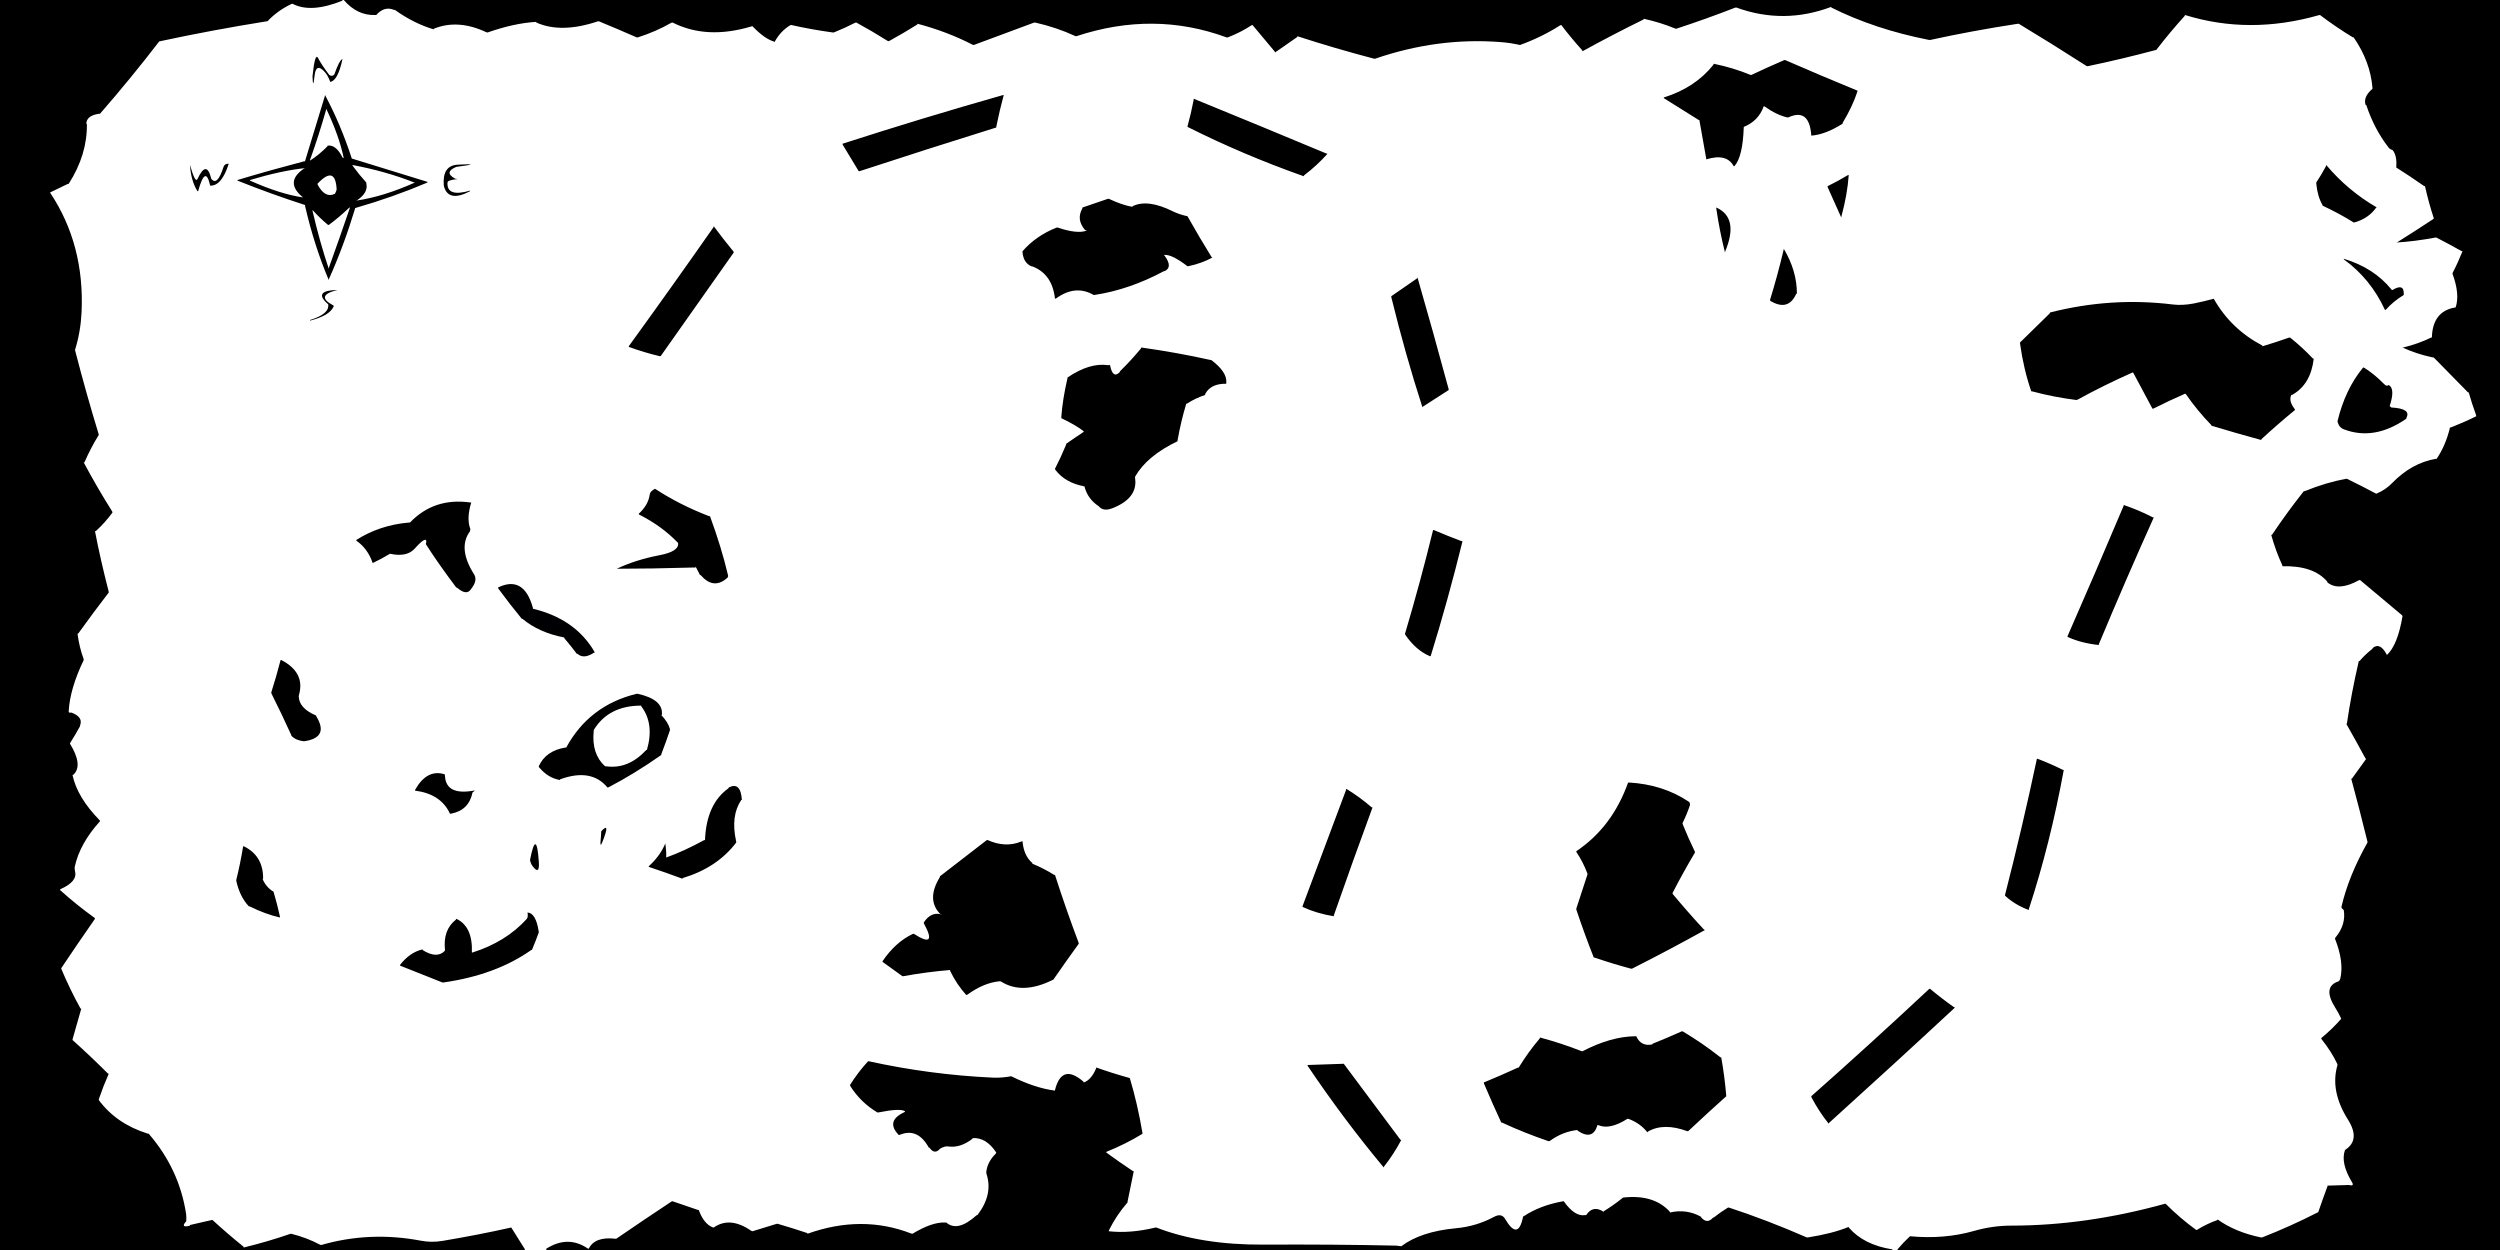 <svg xmlns="http://www.w3.org/2000/svg" xmlns:xlink="http://www.w3.org/1999/xlink" width="2000" height="1000">
  <defs/>
  <g>
    <path stroke="none" fill="#000001" d="M1949 190 L1948 190.1 Q1931.3 193.2 1917.2 194 L1917.85 193.75 Q1932.55 184.55 1947 175 L1946.85 174.05 Q1942.95 162.1 1940 149 L1939.15 148.75 Q1928.35 141.2 1917 134 L1917.05 133 Q1917.6 124.2 1914 120 1912.05 119.5 1911 118.2 1899.5 103.5 1893 84 L1892.45 83.85 Q1890.4 77.55 1898 71 L1897.95 70 Q1896.2 49.25 1883 30 L1882.15 29.8 Q1868.5 21.5 1856 12 L1855.05 12.15 Q1799.55 28 1748 12 L1747.75 12.75 Q1735.85 25.85 1725 40 L1724.05 40.15 Q1697.7 47.2 1670 53 L1669.15 52.75 Q1642.4 35.55 1615 19 L1614 19.05 Q1578.05 24.55 1544 32 L1543 31.9 Q1499.65 23.35 1465 6 L1465 5.5 Q1426.9 19.85 1389 6 L1388.05 6.15 Q1365.1 15.1 1341 23 L1340.05 22.8 Q1328.5 18 1315 15 1315 15.5 1314.8 15.6 1289.85 27.85 1266 41 L1265.75 40.2 Q1257 30.5 1249 20 L1248.15 20.25 Q1233.6 29.6 1216 36 1208.25 34.25 1200.85 33.7 1150.2 29.7 1100 47 L1099.05 46.9 Q1067.8 38.7 1038 29 L1037.75 29.65 1020 42 1019.75 41.2 1002 20 1001.15 20.25 Q992.45 26 982 30 L981.05 29.85 Q922.9 8.5 861 29 L860.1 28.8 Q845.5 22 828 18 L827.05 18.15 Q803 27 779 36 L778.1 35.8 Q758.1 25.4 734 19 L733.8 19.65 Q722.6 26.6 711 33 L710.15 32.75 Q697.95 25.05 685 18 L684.1 18.2 Q675.95 22.4 667 26 L666 25.95 Q648.9 23.6 633 20 L632.15 20.2 Q624.45 24.95 620 33 L620 33.5 Q611.95 31.45 602 21 L601.05 21.15 Q565.4 31.85 538 18 L537.1 18.2 Q524.75 25.3 510 30 L509.1 29.8 Q494.25 23.25 479 17 L478.05 17.15 Q448.85 26.9 429 18 L429 17.5 Q411.4 18.5 390 26 L389.1 25.8 Q366.4 15.1 347 23 L347 23.5 Q331.15 18.8 316 8 L315.05 7.85 Q307.4 4.75 301 12 L300 12 Q285.85 12.5 275 0 L474 0 673 0 872 0 1071 0 1270 0 1469 0 1668 0 1867 0 2000 0 2000 199 2000 398 2000 597 2000 796 2000.05 995 2000 1000 1801 1000 1602 1000 1518 1000 Q1518 999.5 1518.25 999.2 1522.8 993.8 1528 989 1555.4 991.55 1579.2 984.75 1594 980.5 1609 980.5 1668.85 980.5 1732 963 1732.5 963 1732.75 963.25 1744 974.5 1757 984 L1757.85 983.75 Q1765.15 979.15 1774 976 L1774 975.5 Q1788.25 985.75 1809 990 L1809.95 989.85 Q1832.85 980.85 1854 970 L1854.55 969.85 Q1858.2 959.2 1862 949 L1862 948.5 1879 948 Q1883.65 949.2 1881.65 945.85 1872.25 930.35 1876 920 1888.6 911.95 1878.4 895.75 1863.85 872.7 1870 852 L1869.8 851.1 Q1865.4 841.6 1857 831 1857 830.5 1857.25 830.3 1865.75 823.25 1873 815 1870.95 810.5 1868.35 806.4 1857.5 789.3 1871 785 1872 784 1872.25 782.85 1875.35 769.6 1868 751 1868 750.5 1868.25 750.2 1876.95 739.75 1875 728 1872.95 726.5 1873.15 725.5 1878.85 700.8 1894 674 L1893.9 673.05 Q1887.7 647.8 1881 623 L1881.65 622.75 1893 607 Q1892.5 607 1892.4 606.8 1884.8 592.7 1877 579 L1877.5 578.95 Q1881 555 1887 529 L1887.7 528.75 Q1892.35 523.35 1898 519 1898 518.5 1898.25 518.3 1903.9 513.8 1909 523 L1909.55 524 Q1918.1 516.05 1922 493 L1921.75 492.3 1888 464 1887.1 464.2 Q1870.9 473.15 1862 466 L1861.75 465.2 Q1850.65 452.35 1826 453 L1825.8 452.1 Q1820.6 440.9 1817 428 L1817.65 427.75 Q1829.75 409.75 1843 393 L1843.95 392.85 Q1860.95 385.95 1877 383 L1877.9 383.2 Q1889.6 388.9 1901 395 1908.4 391.9 1913.55 386.6 1929.45 370.2 1949 367 L1949 367.5 Q1956.4 356.9 1960 342 L1960.95 341.85 Q1971.3 337.8 1981 333 L1980.85 332.05 Q1977.65 323.3 1975 314 L1974.25 313.75 1947 286 1946 285.9 Q1932.95 283.1 1922 278 L1922.95 277.9 Q1934.95 274.95 1945 270 L1945.5 270 Q1946.1 249.05 1964 246 L1964.55 245.85 Q1968 235.3 1962 219 L1962.2 218.1 Q1966.45 209.95 1970 201 L1969.1 200.8 Q1959.25 195.25 1949 190 M1853 146 Q1857.2 139.7 1860.8 132.9 L1861 132 Q1878.1 152.4 1901.5 166 L1901 166 Q1895.05 174.55 1883.95 177.85 L1883 178 Q1871.3 170.7 1858.2 164.6 1858 164.5 1858 164 1853.95 157.05 1853.05 147 L1853 146 M1771 239 Q1784.75 263.25 1809.8 276.4 1810 276.5 1810 277 1820.8 273.8 1831.05 270.15 L1832 270 Q1841.75 277.75 1850.25 286.75 L1851 287 Q1848.55 307.55 1833.9 315.8 L1833 316 Q1830.75 320.85 1835.75 327.2 L1836 328 Q1822.25 339.25 1809.25 351.25 1809 351.5 1809 352 1788.9 346.55 1769.15 340.55 1769 340.5 1769 340 1757.9 328.6 1748.65 315.25 1748.5 315 1748 315 1735.1 320.6 1722.9 326.8 L1722 327 1706.6 298.2 Q1706.5 298 1706 298 1683.15 308.15 1661.9 319.8 L1661 320 Q1642.45 317.6 1625.95 313.15 L1625 313 Q1618.95 295.6 1616.05 275 L1616 274 1639.75 250.75 1640 250 Q1688.85 237.5 1738.4 243.6 1746.05 244.5 1754.95 242.8 1763.15 241.15 1771 239 M1923 236 Q1914.85 240.85 1908.7 247.75 L1908 248 Q1896.5 223.05 1875.25 207.65 1875 207.5 1875 207 1899.2 214.3 1913.3 231.75 1913.5 232 1914 232 1923.2 226.45 1923 235 L1923 236 M1891 294 Q1898.9 298.7 1907.55 307.5 1909.35 309.35 1911 308 1916.3 311 1911.75 324.8 L1913 326 Q1929 326.8 1925.2 334.1 L1925 335 Q1899.45 352.7 1875.2 343.5 1871 341.95 1870 337 1876.1 311.6 1890.3 294.25 1890.5 294 1891 294 M1474.2 98.15 L1474 99 Q1460.25 107.7 1449 108.5 L1449 108 Q1447.35 86.4 1430.9 93.8 L1430 94 Q1421.05 91.9 1411.85 85.25 L1411 85 Q1406.8 96.75 1395.15 101.45 1395 101.5 1395 102 1394.2 125.15 1387.7 132.75 1387.5 133 1387 133 1381.35 122.45 1365 127.5 L1365 127 1359.5 96.1 1359 96 1331.25 78.65 Q1331 78.5 1331 78 1356.15 70.15 1370.75 51.8 L1371 51 Q1386.75 54.25 1400.05 59.8 L1401 60 Q1413.9 53.9 1427.1 48.2 L1428 48 Q1456.55 60.45 1485.8 72.45 1486 72.5 1486 73 1482.05 85.1 1474.2 98.15 M1479 140 Q1477.85 155.8 1473.15 173.05 1473 173.5 1473 174 L1462.2 149.9 1462 149 Q1470.4 144.85 1478.15 140.2 L1479 140 M1373 166 Q1391.35 174.2 1380.2 201.05 L1380 202 Q1375.75 185.25 1373.05 167 L1373 166 M1437 235 Q1430.6 249.35 1416.2 240.65 L1416 240 Q1422 220.5 1426.9 199.95 L1427 199 Q1437.6 216.8 1437.5 235 L1437 235 M1303 626 Q1330.45 627.55 1351.1 641.4 1352 642 1352 644 1349.5 651.5 1346.2 658.1 L1346 659 Q1350.6 670.4 1355.8 681.1 L1356 682 Q1346.65 697.65 1338.2 714.1 L1338 715 Q1350.3 729.75 1363.25 743.75 L1364 744 Q1335.4 759.9 1305.9 774.8 L1305 775 Q1290 771 1275.95 766.15 L1275 766 Q1267.65 747.35 1261.15 727.95 L1261 727 1269.85 699.95 1270 699 Q1266.45 689.55 1261.25 681.85 L1261 681 Q1289.75 661.75 1302.45 626.15 L1303 626 M1604 716 Q1617.7 662.65 1629.5 607.1 L1630 607 Q1640.5 611 1650.1 615.8 L1651 616 Q1640.25 674.75 1623.15 727.05 L1623 728 Q1612.1 723.95 1604.25 716.75 1604 716.5 1604 716 M1544 791 Q1553.25 798.75 1563.15 805.75 L1564 806 Q1513.95 852.5 1463.25 898.3 1463 898.5 1463 899 1455.2 889.3 1449.2 877.9 L1449 877 Q1496.75 834.75 1543.25 791.25 1543.5 791 1544 791 M1723 414 Q1700.5 464 1679.2 515.05 L1679 516 Q1664.95 514.5 1654.2 509.6 1654 509.5 1654 509 1676.7 457.25 1698.8 404.9 L1699 404 Q1711.3 408.2 1722.1 413.8 L1723 414 M1479 982 Q1491.05 995.95 1513.9 999.5 L1514 1000 1432 1000 1233 1000 1034 1000 835 1000 636 1000 437 1000 437 999 Q454.25 988 470.15 998.75 L471 999 Q475.7 989.2 492 990.95 L493 991 Q514.95 975.95 537.15 961.25 537.5 961 538 961 L558.05 967.85 559 968 Q563 978.95 570.05 981.85 L571 982 Q584.05 972.85 601.15 984.75 L602 985 621.05 979.15 622 979 Q634 982.5 645.85 986.45 L646 987 Q689.45 971.45 729.05 986.85 L730 987 Q745.45 977.6 756 978 L757 978 Q766 985.95 781.2 972.25 L782 972 Q794.65 955.5 789.15 938.95 L789 938 Q789.7 929.65 796.75 922.75 L797 922 Q788.9 909.75 778.05 910.5 L778 911 Q768.15 918.6 758.5 917.15 755.75 916.75 752 919 747.75 923.95 743.65 918.25 743.5 918 743 918 734.1 902 719.95 907.8 L719 908 Q708.1 896.7 723.8 889.6 724 889.5 724 889 720.1 886.45 703 889.9 L702 890 Q688.5 882 680.25 868.85 L680 868 Q686.35 857.85 694.25 849.25 694.5 849 695 849 744.15 859.8 794.15 862.1 800.95 862.45 809 861 828 870.45 844 872.5 L844 872 Q849.45 850.35 866.75 865.3 L867 866 Q872.95 863.9 876.8 854.9 L877 854 Q889.9 858.6 903.85 862.45 L904 863 Q910.1 883.45 913.9 906 L914 907 Q900.7 915.2 885.15 921.45 885 921.5 885 922 895.4 929.6 906.15 936.75 L907 937 902.1 961 902 962 Q893.35 971.85 887.2 984.1 L887 985 Q904.1 986.9 924.05 982.1 L925 982 Q961 996 1011 995.7 1066.6 995.4 1117 996.5 L1121 997 Q1136.7 985.2 1164.7 982.6 1181.1 981.1 1195.2 973.5 1201.15 970.3 1204 975 1214.6 993.2 1218.5 973.1 L1219 973 Q1231.9 964.4 1250 961.1 L1251 961 Q1259.8 973.45 1268 972.1 L1269 972 Q1274.45 963.8 1283 969.5 L1283 969 Q1291.05 964.05 1298.2 958.25 1298.5 958 1299 958 1323.05 955.45 1335.75 969.25 L1336 970 Q1349.15 966.95 1360.8 973.4 L1361 974 Q1365.75 979.4 1370.3 974.25 1370.5 974 1371 974 1376.3 969.8 1382.15 966.2 L1383 966 Q1413.5 976 1445.1 989.8 L1446 990 Q1466.3 986.8 1479 981.5 L1479 982 M1381 877 Q1365.7 890.7 1350.75 904.75 L1350 905 Q1330.85 897.9 1318.2 905.35 1318 905.5 1318 906 1312.35 898.65 1302.95 895.15 L1302 895 Q1287.9 904 1278.9 900.2 L1278 900 Q1274.3 912.7 1262.25 904.65 1262 904.5 1262 904 1250.15 905.25 1239.85 912.75 L1239 913 Q1219.6 906.4 1201.9 898.2 L1201 898 Q1193.85 882.65 1187.2 866.9 L1187 866 Q1200.8 860.3 1214.1 854.2 L1215 854 Q1222.6 841.6 1231.75 830.8 L1232 830 Q1249.35 834.65 1265.05 840.85 L1266 841 Q1288.6 829.25 1308 829 L1309 829 Q1312.85 837.45 1321.9 835.5 L1322 835 Q1333.8 830.3 1345.1 825.2 L1346 825 Q1362 834.5 1376.2 845.75 L1377 846 Q1379.6 860.4 1380.95 876 L1381 877 M1043 141 Q994.25 123.75 950.2 101.6 950 101.5 950 101 952.85 90.85 954.9 80 L955 79 Q1008.3 100.75 1061.05 122.8 L1062 123 Q1053.5 132.5 1043.25 140.3 1043 140.5 1043 141 M1113 237 L1133.75 222.65 1134 222 Q1146.75 266.25 1158.85 311.05 L1159 312 1138.25 325.35 Q1138 325.5 1138 326 1124.2 283.35 1113.1 237.95 L1113 237 M981 307 Q968.75 306.75 964.2 315.1 L964 316 Q956.15 318.65 949.85 322.75 L949 323 Q944.8 336.8 942.1 352 L942 353 Q917.7 364.65 908.2 381.1 L908 382 Q910.7 398.45 890 406.55 882.65 409.45 879 405 870.1 399.15 867.55 389.1 L867 389 Q851.95 386.05 844.25 375.8 844 375.5 844 375 848.75 365.75 852.8 355.95 L853 355 Q859.75 350.25 866.75 345.65 L867 345 Q860.5 340 849.2 334.6 L849 334 Q850.05 319.55 853.9 302.95 L854 302 Q871.8 289.95 886.4 292.15 L888 292 Q890.2 303.35 895.75 297.75 L896 297 Q904.85 288.35 912.75 278.8 L913 278 Q941.5 282 968 287.9 L969 288 Q981.7 297.55 981.05 306 L981 307 M846 182 Q862 187.4 869.35 184.45 869.7 184.3 868 184 860.9 175.65 865.8 166.9 L866 166 886.05 159.15 887 159 Q897.5 164 906 165.5 L906 165 Q918 159.05 938.05 168.95 943.4 171.6 950 173 959.35 189.65 969.35 205.8 L970 206 Q961.6 210.6 951 212.9 L950 213 Q937.35 203.25 931.25 203.95 931.05 203.95 932 205 938.2 213.7 931.9 216.8 L931 217 Q903.65 231.65 876 235.9 L875 236 Q860.4 227.5 844.85 238.75 L844 239 Q841.8 219.2 825.95 213.15 L825 213 Q818.8 210.2 818.05 202 L818 201 Q828.7 188.7 845.05 182.15 L846 182 M803 76 Q799.7 88.2 797.1 101 L797 102 Q742.1 119.1 687.95 136.85 L687 137 674.2 115.85 674 115 Q737.1 94.6 802.05 76.15 L803 76 M790 672 Q804.3 678.45 817.05 673.2 L818 673 Q819 684.5 825.75 690.3 L826 691 Q835.15 694.8 843.15 699.8 L844 700 Q852.9 727.6 862.85 754.05 L863 755 Q852.7 769.2 842.65 783.75 L842 784 Q817.9 795.95 800.85 785.25 L800 785 Q787.35 786 773.85 795.75 L773 796 Q765.4 787.6 760.2 776.9 L760 776 Q740.65 777.65 723 780.9 L722 781 706.25 769.65 Q706 769.5 706 769 716.3 753.8 730.1 747.2 L731 747 Q750.4 759.45 739.2 738.9 L739 738 Q745.2 728.6 754.15 731.85 L752 731 Q741 719.55 751.8 701.85 L752 701 789.2 672.25 790 672 M1170 433 Q1158.45 479.95 1144.55 524.85 L1144 525 Q1132.75 520.25 1124.25 507.85 L1124 507 Q1136.05 466.55 1146.45 424.1 L1147 424 Q1157.8 428.65 1169.05 432.85 L1170 433 M1077 631 Q1087.8 637.65 1097.2 645.75 L1098 646 Q1082.25 688.75 1067.15 732.05 1067 732.5 1067 733 1053.25 730.75 1042.2 725.6 1042 725.5 1042 725 L1076.85 631.95 1077 631 M571 181 Q578.65 191.35 586.75 201.2 L587 202 528.65 284.75 528 285 Q515.1 281.95 503.15 277.55 503 277.5 503 277 537.25 229.75 570.75 181.85 L571 181 M365 133.5 Q354.7 137.9 364.25 143 L366.2 143.25 Q358.05 144.05 358 146 357.2 158 376 152.5 L376 153 Q358.65 162.1 355.15 148.95 L355 148 Q353.9 132.4 366.1 131.75 387.25 130.6 365 133.5 M332 146 L331.05 145.85 Q308.5 137 282 132 282 132.5 282.25 132.8 287.3 139.7 293 146 L293.1 147 Q294.65 154 286 160 L285 160.5 Q306.8 157.3 332 146 M342 146 Q314.65 157.65 284.15 166.45 284 166.5 284 167 275.1 196.6 263.2 223.1 L263 224 Q251.4 196.6 244.1 165 L244 164 Q216.4 155.1 190.15 144.55 190 144.5 190 144 216.15 136.15 243.05 129.1 L244 129 259.85 76.95 260 76 Q272.55 99.45 281.45 126.85 L282 127 341.85 145.45 342 146 M524 391 Q543.65 403.85 567.05 412.85 L568 413 Q577.15 437.8 582.45 460.35 582.8 461.8 581 463 570.55 471.55 560.7 460.25 560.5 460 560 460 L556.5 453.25 556.4 454 555.4 454 Q520.3 455 493.4 455 508.7 447.8 527.45 444.2 543.5 441.15 542.45 434.35 529.65 420.9 511.2 411.6 511 411.5 511 411 518.7 403.95 519.8 395.5 520.1 393.1 524 391 M274 0 L273.85 0.55 Q248.65 10.75 234 3 L233.1 3.2 Q222 8.5 214 17 L213 17.1 Q169.55 24.05 128 33 127.5 33 127.3 33.25 104.45 62.95 80 91 L79 91.05 Q69.35 92.45 69 99 L69.5 99 Q69.95 123.55 55 147 L54.1 147.2 Q47 150.5 40 154 67.8 195.65 65.25 249.85 64.5 265.5 60 280 68.8 314.2 78.85 347.05 L79 348 Q72.65 358.15 67.6 369.8 L67 370 Q77.8 390.2 89.75 409.15 L90 410 Q84.1 418.1 76.8 424.75 L76 425 Q80.35 447.65 86.9 473.05 L87 474 Q74.6 490.1 62.65 506.75 L62 507 Q63.5 518 66.85 527.05 L67 528 Q55.95 550.9 54.95 569 54.9 570.65 57 570 66.55 573.55 64.15 580.05 64 580.5 64 581 60.3 587.8 56.25 594.15 56 594.5 56 595 66.6 612.25 58.75 619.75 L58 620 Q61.75 637.85 79.75 656.25 L80 657 Q63.85 674.8 59.8 693.4 59.55 694.45 60 697 62.25 705.25 48.2 711.4 L48 712 Q61.15 723.85 75.75 734.35 L76 735 Q62.45 754.45 49.25 774.15 49 774.5 49 775 55.95 791.55 64.4 806.8 L65 807 58.15 831.05 Q58 831.5 58 832 72.5 845 86.25 858.75 L87 859 Q82.7 868.7 79.15 879.05 79 879.5 79 880 93 899 118.05 906.85 L119 907 Q143.5 935.4 148.9 971.3 149.2 973.2 149 977 143.95 982.55 151.9 980.55 L152 980 169 976.1 170 976 Q182 987 194.75 997.3 L195 998 Q214.3 993.3 232.05 987.15 L233 987 Q245.75 990.25 256.1 995.8 L257 996 Q295.8 984.8 336.65 992.55 345.2 994.2 354.1 992.7 382.45 987.95 409 982 L419.75 999.15 420 1000 398 1000 199 1000 0 1000 0 995 0 796 0 597 0 398 0 199 0 0 199 0 274 0 M267.5 59.5 Q271.4 48.25 274 47.15 270.3 64.8 264 65.5 L264 65 Q262.2 60.3 260.15 58 252.8 49.4 251.6 60.9 250.4 72.35 250 61 252 41.5 254.5 46.5 257 51.45 263.45 60 265.8 61.55 267.5 59.5 M200 144 Q200 144.5 200.2 144.6 224.6 155.4 242.55 157.95 L242.2 157.75 Q227.5 145.7 243 135 L244 134.5 Q225 136.5 200 144 M261 87 L260.85 87.95 Q255 108.5 248 128 L248 128.5 Q255.6 123.6 262 117 L262.05 116.5 Q268.8 115.5 274 126 L275 126.5 Q271.45 109.05 261 87 M183 131 Q177.25 149.05 168.05 148.5 L168 148 Q164.35 131.7 158.55 152.85 L158 153 Q153 145 152.05 133 L152 132 Q156.25 147.1 158.05 143.1 165.25 127.55 169 143 173.8 149.25 178.8 133.6 179.75 130.75 183 131 M250 168 L250.1 169 Q255.6 192.9 263 215 263 214.5 263.15 214.05 271.75 190.25 280 166 279.5 166 279.25 166.25 271.6 173.6 263 180 L262.2 179.75 Q255.7 174.3 250 168 M254 147 L254.2 147.9 Q260.25 158.95 268 155 269.35 152.35 269.3 151.15 268.15 131.95 254 147 M267 245 Q263.9 252.5 248 256.5 L248 256 Q264.1 251.1 262.5 243.1 L262 243 Q250.2 232.3 270 232 251.6 236.45 266.8 244.4 L267 245 M285 432 Q303.6 420.1 327 418.05 L328 418 Q347.2 398 376 401.95 L377 402 Q373.05 414.9 376.3 423.3 L376 425 Q366 438.5 379.25 459.45 382.3 464.3 377 471 373.5 476.95 365.8 470.25 365.5 470 365 470 350.25 450.35 340.8 435.5 340.5 435 341 434 341.6 427.95 331.8 438.85 325.45 445.95 312 443 305.15 447.15 298 450.5 L298 450 Q294.1 438.9 285.25 432.65 285 432.5 285 432 M225 528 Q244.35 538 239.15 556.05 239 556.5 239 557 239.15 566.6 252.8 572.4 253 572.5 253 573 263.35 589.8 244 592.9 L243 593 Q236.7 592.3 233.25 588.75 233 588.5 233 588 225.35 571.15 217.2 554.9 L217 554 Q221 541.5 224.45 528.1 L225 528 M195 677 Q210.65 684.6 210.5 703 L210 703 Q212.75 709.75 218.8 713.35 219 713.5 219 714 221.75 723.25 223.9 733 L224 734 Q212.55 731.45 199.9 725.2 L199 725 Q191.8 717.2 189.1 705 L189 704 Q192.2 691.2 194.5 677.1 L195 677 M320 772 Q327.75 761.9 338 759.5 L338 760 Q349.55 767.2 355.75 760.75 L356 760 Q354.2 743.95 364.75 735.7 L365 735 Q378.3 741.2 377.5 762 L378 762 Q404.6 753.6 421.3 735.25 422.7 733.7 422 730 428.65 730.35 430.95 745 L431 746 Q428.5 753 425.6 759.8 425.5 760 425 760 396.9 779.9 355 785.95 L354 786 320.15 772.55 Q320 772.5 320 772 M513 565 L513 564.5 Q486.9 564.45 475 584 L474.95 585 Q473.15 603.1 484 613 L485 613.05 Q502.6 615.5 517 600 L517.55 599.85 Q523.6 579 513 565 M510 555 Q530.85 559.55 529.5 571.95 L529 572 Q534.55 577.95 535.9 583.05 L536 584 Q532.75 593.75 529.15 603.05 529 603.5 529 604 507.55 619.05 486.9 629.8 L486 630 Q473 614.35 448.15 623.45 448 623.5 448 624 438.45 622.45 431.25 613.8 431 613.5 431 613 436.65 600.65 452 598.1 L453 598 Q471.35 564.35 509.05 555.1 L510 555 M424 688 Q429.1 662.2 431.05 689.2 431.9 700.55 426.1 692.95 424.55 690.9 424 688 M481 665 Q488.65 656.7 481.85 673.75 479.65 679.3 480.7 669.95 L481 665 M378 634 Q375.15 648.15 361 650.9 L360 651 Q352.8 635.2 332.05 632.5 L332 632 Q341.5 615.05 355.6 619.4 356 619.5 356 621 356.95 636.55 379.25 632.45 380.6 632.2 378 634 M593 640 Q584.4 652.8 588.9 673 L589 674 Q573.7 694.2 546.15 702.45 546 702.5 546 703 532.9 698.1 519.15 693.55 519 693.5 519 693 528.15 684.7 532.25 674.75 L532.65 678.15 Q533.1 681.6 533 686 547.35 680.85 563.1 672.2 L564 672 Q565.15 643.15 582.75 630.65 L583 630 Q592.55 625.1 593.5 640 L593 640 M1075 851 L1120.3 911.75 1121 912 Q1114.95 923.45 1107.25 933.2 1107 933.5 1107 934 1074.75 895.25 1046.25 852.85 L1046 852 1074 851.05 1075 851"/>
    <path stroke="none" fill="#000002" d="M426.4 487 Q460.65 495.25 475.9 522 L475.4 522 Q467.25 527.5 462.2 523.25 461.9 523 461.4 523 456.7 516.7 451.65 510.8 451.4 510.5 451.4 510 431.3 506.1 418.2 495.25 417.9 495 417.4 495 407.7 483.2 398.65 470.85 L398.4 470 Q418.95 460.05 426.25 486.05 L426.4 487"/>
  </g>
</svg>